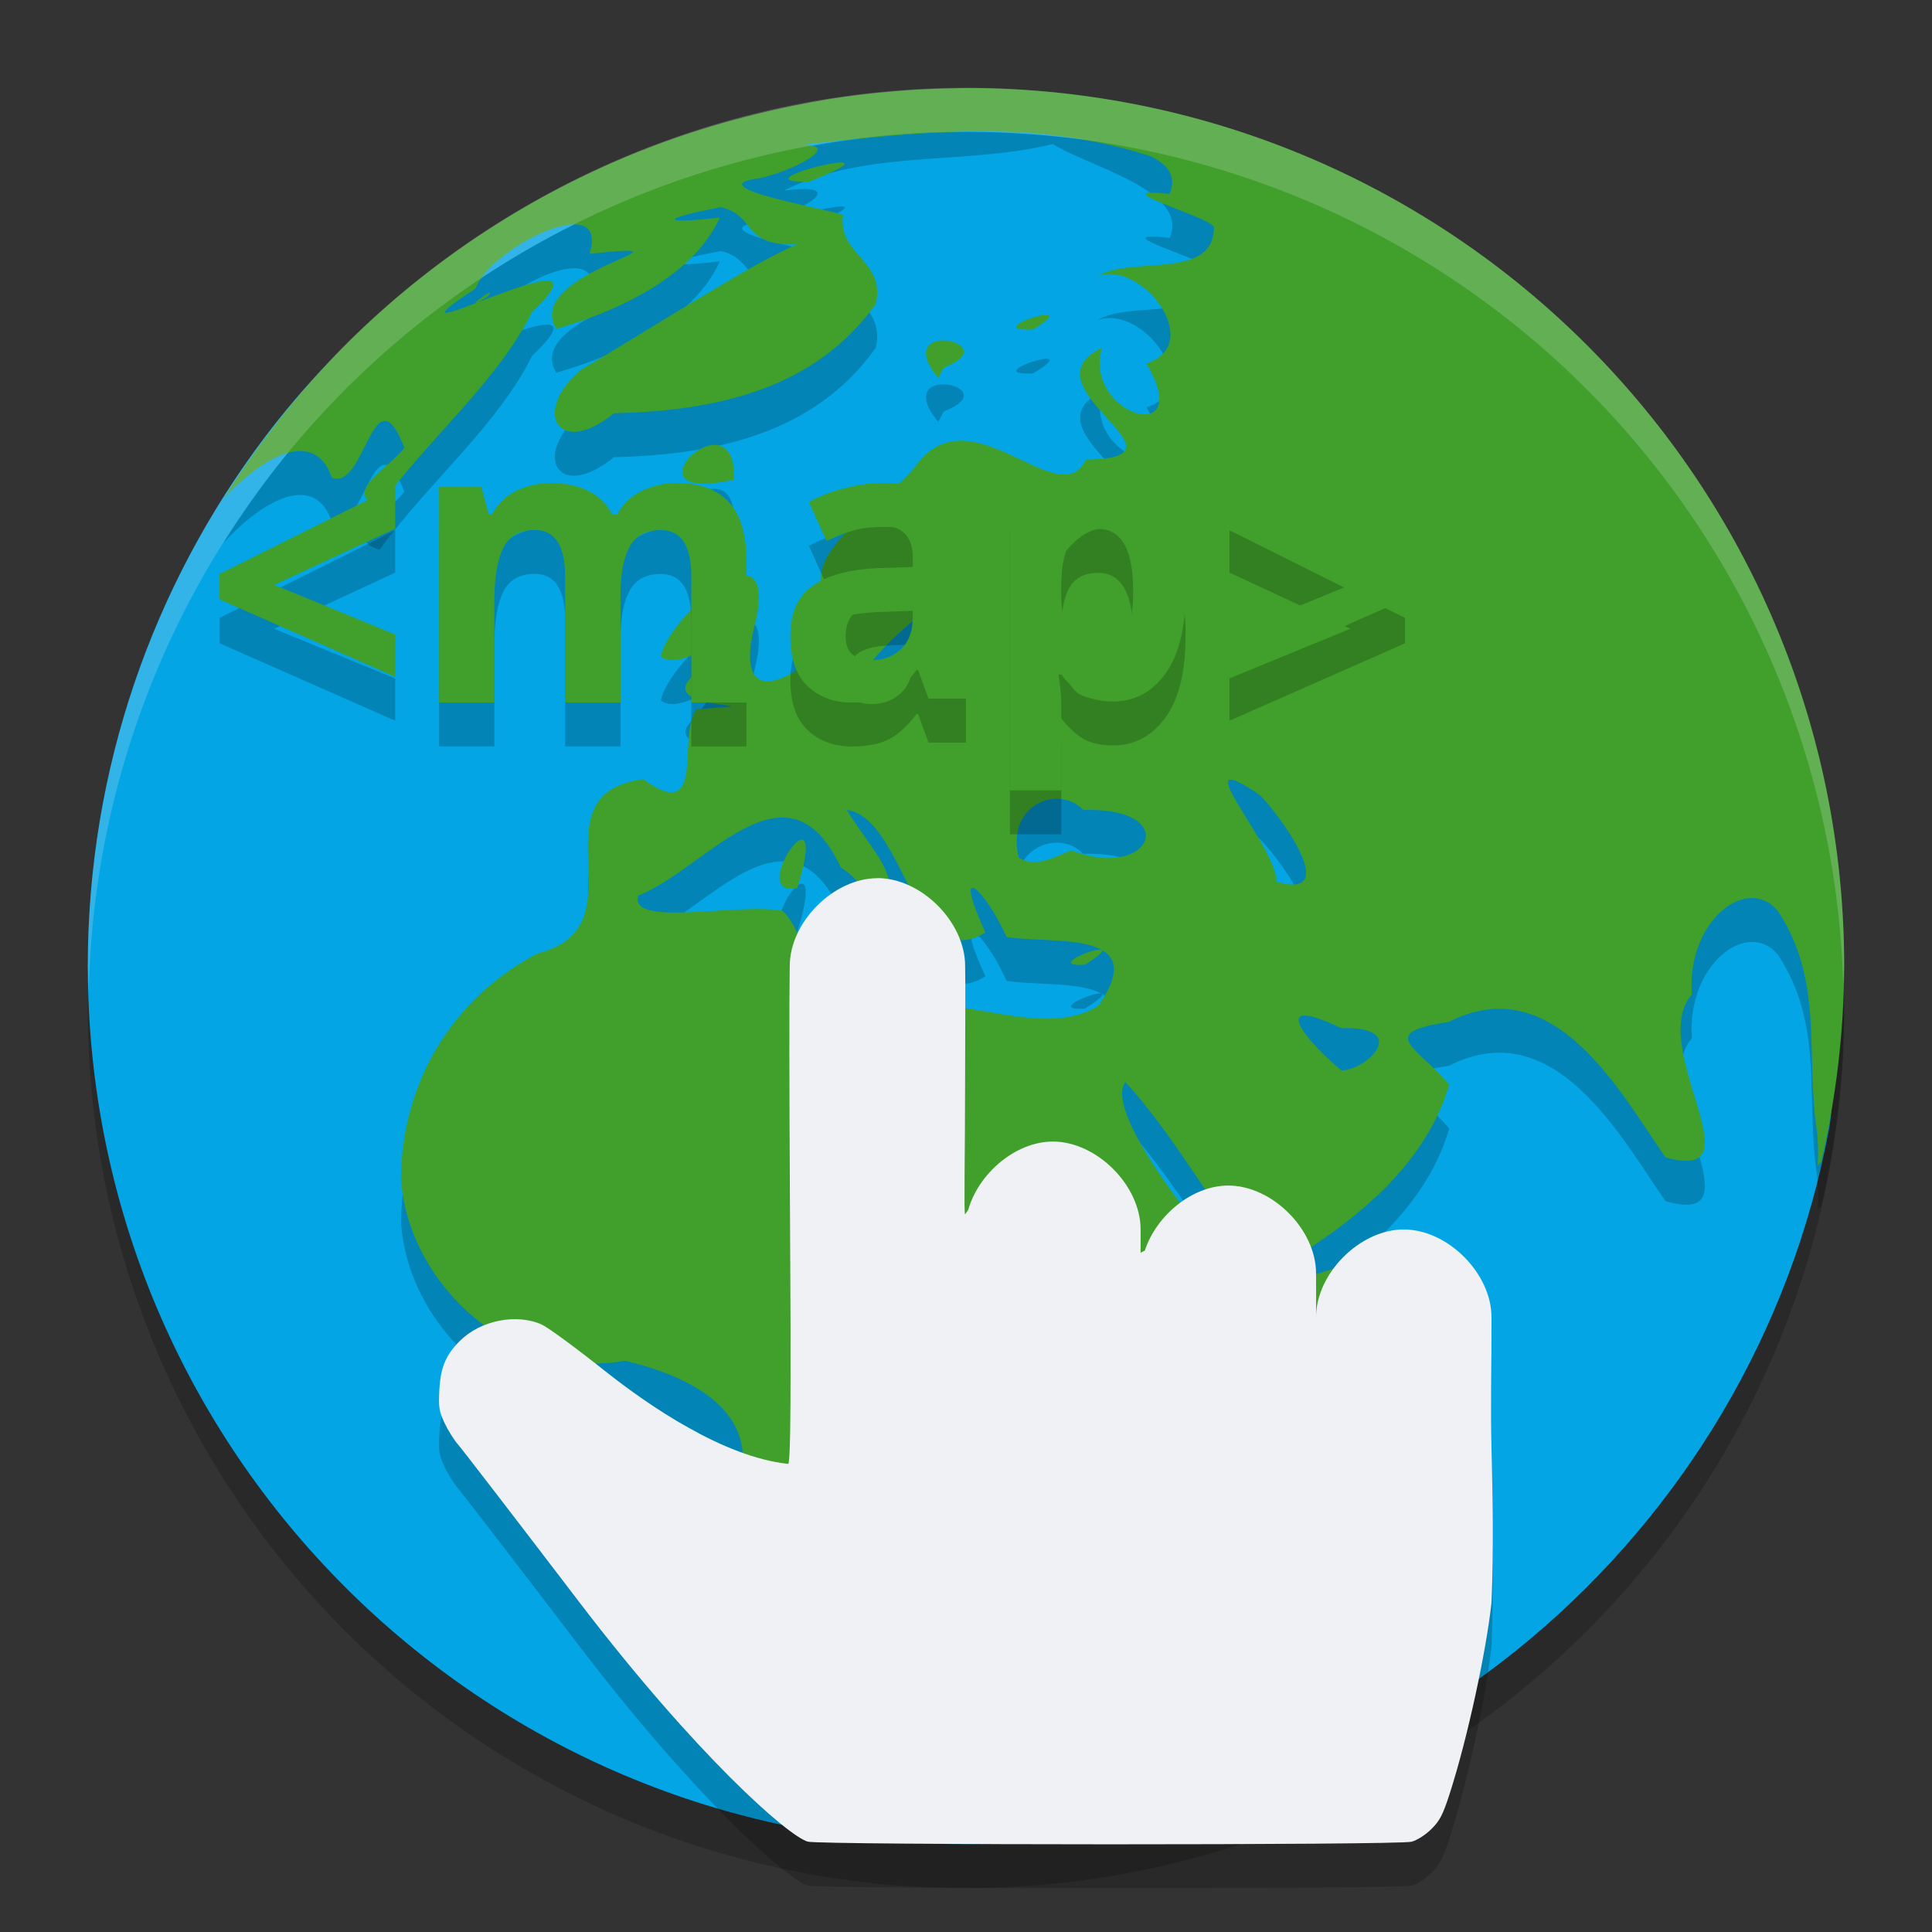 <svg xmlns="http://www.w3.org/2000/svg" width="22" height="22" version="1.1">
 <rect width="100%" height="100%" fill="#333333" stroke="none"/>
 <circle style="opacity:0.2" cx="11" cy="11.5" r="10"/>
 <path style="fill:#04a5e5" d="m 20.739,10.905 c 0,0.638 0.201,1.357 0.087,1.962 -0.874,4.631 -4.941,8.133 -9.826,8.133 -5.523,0 -10,-4.477 -10,-10 C 1,8.745 1.746,6.664 3.006,4.991 4.831,2.567 7.732,1.261 11,1.261 c 5.523,0 9.739,4.122 9.739,9.645 z"/>
 <path style="opacity:0.2" d="m 11.034,1.502 c -0.063,2.84e-5 -0.126,0.003 -0.189,0.004 -0.137,0.002 -0.274,0.007 -0.41,0.015 -0.097,0.006 -0.193,0.014 -0.29,0.022 C 9.909,1.563 9.674,1.592 9.44,1.629 9.311,1.65 9.181,1.675 9.052,1.701 8.898,1.732 8.746,1.766 8.594,1.804 8.428,1.845 8.263,1.89 8.099,1.939 7.913,1.995 7.728,2.057 7.546,2.123 7.447,2.159 7.348,2.197 7.25,2.236 6.069,2.713 4.99,3.411 4.071,4.293 4.045,4.319 4.018,4.344 3.992,4.37 3.442,4.915 2.957,5.523 2.547,6.18 2.996,5.689 3.585,5.371 3.778,5.939 4.159,6.097 4.252,4.697 4.604,5.597 4.473,5.799 3.858,6.122 4.322,6.26 4.882,5.491 5.667,4.844 6.061,4.049 6.701,3.445 5.921,3.76 5.422,3.95 5.074,4.083 4.836,4.167 5.415,3.785 5.57,3.332 6.951,2.633 6.713,3.39 c 1.443,-0.15 -0.777,0.201 -0.379,0.854 0.582,-0.163 1.539,-0.55 1.863,-1.268 -0.672,0.078 -0.701,0.018 0.012,-0.117 C 8.611,2.951 8.447,3.311 9.077,3.282 8.562,3.497 7.365,4.271 6.613,4.713 6.051,5.188 6.355,5.723 6.991,5.206 8.124,5.179 9.271,4.948 9.973,3.96 10.087,3.461 9.538,3.405 9.599,2.95 9.494,2.891 7.895,2.626 8.655,2.528 9.103,2.428 9.723,2.07 8.927,2.17 c 0.939,-0.476 2.06,-0.282 3.062,-0.53 0.415,0.264 1.555,0.526 1.331,1.068 -0.813,-0.085 0.437,0.252 0.504,0.375 0.004,0.616 -0.929,0.323 -1.328,0.563 0.522,-0.189 1.23,0.782 0.559,0.992 0.572,0.97 -0.722,0.595 -0.507,-0.178 -0.929,0.448 1.145,1.262 -0.183,1.273 -0.3,0.645 -1.324,-0.811 -1.948,0.088 -0.379,0.47 -1.679,1.18 -0.725,1.682 -0.348,0.569 -1.386,1.304 -1.101,0.129 0.32,-1.275 -0.98,-0.111 -1.066,0.344 0.262,0.212 0.93,-0.49 0.375,0.211 -0.494,0.435 1.152,0.31 0.033,0.389 -0.231,0.302 0.125,1.327 -0.609,0.797 -1.287,0.175 0.02,1.682 -1.199,1.982 -0.971,0.51 -1.544,1.461 -1.559,2.556 0.076,1.237 1.305,2.316 2.547,2.084 0.747,0.171 1.595,0.591 1.279,1.466 1.229,0.468 0.15,1.902 0.987,2.584 0.594,1.406 2.709,1.114 3.393,-0.06 0.567,-0.696 1.46,-1.062 0.983,-2.123 0.385,-1.052 1.836,-1.712 1.791,-2.942 -0.576,-0.101 -1.299,0.717 -1.655,-0.182 -0.392,-0.415 -1.304,-1.603 -1.076,-1.917 0.614,0.67 1.021,1.503 1.633,2.176 0.863,-0.494 1.77,-1.166 2.055,-2.147 -0.379,-0.441 -0.829,-0.587 -0.003,-0.714 1.209,-0.614 1.966,0.829 2.466,1.543 1.091,0.307 -0.221,-1.247 0.3,-1.856 -0.061,-0.849 0.646,-1.372 0.983,-0.945 0.524,0.794 0.31,1.636 0.44,2.491 0.016,0.14 0.019,0.278 0.01,0.416 0.007,-0.029 0.02,-0.043 0.038,-0.047 C 20.908,13.004 20.997,12.253 21,11.5 20.999,5.991 16.543,1.521 11.034,1.502 Z M 5.422,3.95 c 0.016,-0.006 0.054,-0.025 0.124,-0.067 0.043,-0.047 0.041,-0.057 0.02,-0.048 -0.048,0.02 -0.192,0.132 -0.144,0.115 z M 9.525,2.355 C 9.273,2.383 8.634,2.581 9.215,2.568 9.689,2.382 9.677,2.337 9.525,2.355 Z m 2.411,1.733 c -0.013,-0.003 -0.034,-0.003 -0.059,0.001 -0.166,0.024 -0.525,0.18 -0.116,0.164 0.185,-0.109 0.214,-0.155 0.175,-0.165 z m -1.152,0.291 c -0.179,-0.02 -0.382,0.081 -0.101,0.425 l 0.064,-0.119 C 11.121,4.541 10.964,4.399 10.784,4.379 Z M 8.106,5.568 C 7.801,5.607 7.434,6.169 8.357,5.962 8.371,5.642 8.245,5.551 8.106,5.568 Z m 2.494,1.169 c 0.117,0.039 0.212,0.409 -0.142,0.324 0.009,-0.2 0.047,-0.291 0.091,-0.318 0.016,-0.01 0.034,-0.011 0.051,-0.006 z m 0.117,0.642 c 0.106,-0.016 0.115,0.105 -0.091,0.487 -0.157,0.199 -0.473,0.373 -0.705,0.176 0.174,-0.226 0.62,-0.636 0.796,-0.663 z m -0.21,0.135 c -0.039,0.018 -0.179,0.324 -0.01,0.108 0.025,-0.088 0.023,-0.114 0.01,-0.108 z m 3.515,1.864 c 0.049,0.005 0.149,0.056 0.319,0.172 0.18,0.164 0.976,1.218 0.194,0.991 0.007,-0.327 -0.726,-1.184 -0.514,-1.163 z m -1.943,0.22 c 0.094,0.01 0.185,0.05 0.256,0.125 1.135,-0.034 0.783,0.816 -0.135,0.461 -0.189,0.069 -0.402,0.207 -0.599,0.082 -0.114,-0.449 0.196,-0.698 0.478,-0.668 z m -2.438,0.123 c 0.667,0.095 0.77,1.896 1.58,1.397 -0.395,-0.863 0.002,-0.48 0.241,0.051 0.312,0.052 0.839,0.007 1.086,0.149 0.167,0.096 0.21,0.276 -0.043,0.638 -0.761,0.451 -1.831,-0.35 -2.492,0.188 C 9.239,12.021 9.223,11.173 8.915,10.874 8.443,10.771 7.159,11.072 7.267,10.698 c 0.768,-0.295 1.692,-1.637 2.308,-0.321 0.766,0.511 -0.73,0.466 0.083,0.74 0.846,-0.468 0.369,-0.766 -0.016,-1.396 z m 2.907,1.598 c -0.043,-0.049 -0.625,0.193 -0.194,0.166 0.163,-0.102 0.209,-0.15 0.194,-0.166 z M 9.133,10.062 c -0.128,-0.009 -0.475,0.641 -0.054,0.551 0.124,-0.407 0.112,-0.547 0.054,-0.551 z m 5.719,2.002 c 0.07,-0.002 0.202,0.039 0.419,0.143 0.8,-0.019 0.298,0.478 0.005,0.482 -0.286,-0.233 -0.634,-0.62 -0.424,-0.625 z m 5.151,3.682 c -0.059,0.114 -0.111,0.226 -0.169,0.339 0.059,-0.112 0.115,-0.225 0.169,-0.339 z m -4.893,2.763 c -0.093,0.012 -0.237,0.095 -0.445,0.281 -0.274,0.121 -0.995,1.338 -0.227,1.087 0.508,-0.13 1.074,-1.42 0.672,-1.368 z"/>
 <path style="fill:#40a02b" d="m 11.034,1.002 c -0.063,2.84e-5 -0.126,0.003 -0.189,0.004 -0.137,0.002 -0.274,0.007 -0.41,0.015 -0.097,0.006 -0.193,0.014 -0.29,0.022 C 9.909,1.063 9.674,1.092 9.44,1.129 9.311,1.15 9.181,1.175 9.052,1.201 8.898,1.232 8.746,1.266 8.594,1.304 8.428,1.345 8.263,1.39 8.099,1.439 7.913,1.495 7.728,1.556 7.546,1.623 7.447,1.659 7.348,1.697 7.25,1.736 6.069,2.213 4.99,2.911 4.071,3.793 4.045,3.819 4.018,3.844 3.992,3.87 3.442,4.415 2.957,5.023 2.547,5.68 2.996,5.189 3.585,4.871 3.778,5.439 4.159,5.597 4.252,4.197 4.604,5.097 4.473,5.299 3.858,5.622 4.322,5.76 4.882,4.991 5.667,4.344 6.061,3.549 6.701,2.945 5.921,3.26 5.422,3.45 5.074,3.583 4.836,3.667 5.415,3.285 5.57,2.832 6.951,2.133 6.713,2.89 8.156,2.74 5.936,3.091 6.334,3.744 6.915,3.581 7.873,3.195 8.197,2.477 7.525,2.555 7.496,2.495 8.209,2.359 8.611,2.451 8.447,2.81 9.077,2.782 8.562,2.997 7.365,3.771 6.613,4.213 6.051,4.688 6.355,5.223 6.991,4.706 8.124,4.679 9.271,4.448 9.973,3.46 10.087,2.961 9.538,2.905 9.599,2.45 9.494,2.391 7.895,2.126 8.655,2.028 9.103,1.928 9.723,1.57 8.927,1.67 10.5,1.5 11.726,1.339 13.099,1.777 c 0.194,0.096 0.305,0.225 0.22,0.431 -0.813,-0.085 0.437,0.252 0.504,0.375 0.004,0.616 -0.929,0.323 -1.328,0.563 0.522,-0.189 1.23,0.782 0.559,0.992 0.572,0.97 -0.722,0.595 -0.507,-0.178 -0.929,0.448 1.145,1.262 -0.183,1.273 -0.3,0.645 -1.324,-0.811 -1.948,0.088 -0.379,0.47 -1.679,1.18 -0.725,1.682 -0.348,0.569 -1.386,1.304 -1.101,0.129 0.32,-1.275 -0.98,-0.111 -1.066,0.344 0.262,0.212 0.93,-0.49 0.375,0.211 -0.494,0.435 1.152,0.31 0.033,0.389 -0.231,0.302 0.125,1.327 -0.609,0.797 -1.287,0.175 0.02,1.682 -1.199,1.982 -0.971,0.51 -1.544,1.461 -1.559,2.556 0.076,1.237 1.305,2.316 2.547,2.084 0.747,0.171 1.595,0.591 1.279,1.466 1.229,0.468 0.15,1.902 0.987,2.584 0.594,1.406 2.709,1.114 3.393,-0.06 0.567,-0.696 1.46,-1.062 0.983,-2.123 0.385,-1.052 1.836,-1.712 1.791,-2.942 -0.576,-0.101 -1.299,0.717 -1.655,-0.182 -0.392,-0.415 -1.304,-1.603 -1.076,-1.917 0.614,0.67 1.021,1.503 1.633,2.176 0.863,-0.494 1.77,-1.166 2.055,-2.147 -0.379,-0.441 -0.829,-0.587 -0.003,-0.714 1.209,-0.614 1.966,0.829 2.466,1.543 1.091,0.307 -0.221,-1.247 0.3,-1.856 -0.061,-0.849 0.646,-1.372 0.983,-0.945 0.524,0.794 0.31,1.636 0.44,2.491 0.016,0.14 0.019,0.278 0.01,0.416 0.007,-0.029 0.02,-0.043 0.038,-0.047 C 20.908,12.504 20.997,11.753 21,11 20.999,5.491 16.543,1.021 11.034,1.002 Z M 5.422,3.45 c 0.016,-0.006 0.054,-0.025 0.124,-0.067 0.043,-0.047 0.041,-0.057 0.02,-0.048 -0.048,0.02 -0.192,0.132 -0.144,0.115 z M 9.525,1.854 C 9.273,1.883 8.634,2.081 9.215,2.068 9.689,1.881 9.677,1.837 9.525,1.854 Z m 2.411,1.733 c -0.013,-0.003 -0.034,-0.003 -0.059,9.75e-4 -0.166,0.024 -0.525,0.18 -0.116,0.164 0.185,-0.109 0.214,-0.155 0.175,-0.165 z M 10.784,3.879 c -0.179,-0.02 -0.382,0.081 -0.101,0.425 l 0.064,-0.119 c 0.373,-0.143 0.216,-0.285 0.036,-0.306 z M 8.106,5.068 C 7.801,5.107 7.434,5.669 8.357,5.462 8.371,5.142 8.245,5.051 8.106,5.068 Z m 2.494,1.169 c 0.117,0.039 0.212,0.409 -0.142,0.324 0.009,-0.2 0.047,-0.291 0.091,-0.318 0.016,-0.01 0.034,-0.011 0.051,-0.006 z m 0.117,0.642 c 0.106,-0.016 0.115,0.105 -0.091,0.487 -0.157,0.199 -0.473,0.373 -0.705,0.176 0.174,-0.226 0.62,-0.636 0.796,-0.663 z m -0.21,0.135 c -0.039,0.018 -0.179,0.324 -0.01,0.108 0.025,-0.088 0.023,-0.114 0.01,-0.108 z m 3.515,1.864 c 0.049,0.005 0.149,0.056 0.319,0.172 0.18,0.164 0.976,1.218 0.194,0.991 0.007,-0.327 -0.726,-1.184 -0.514,-1.163 z m -1.943,0.22 c 0.094,0.01 0.185,0.05 0.256,0.125 1.135,-0.034 0.783,0.816 -0.135,0.461 -0.189,0.069 -0.402,0.207 -0.599,0.082 -0.114,-0.449 0.196,-0.698 0.478,-0.668 z m -2.438,0.123 c 0.667,0.095 0.77,1.896 1.58,1.397 -0.395,-0.863 0.002,-0.48 0.241,0.051 0.312,0.052 0.839,0.007 1.086,0.149 0.167,0.096 0.21,0.276 -0.043,0.638 C 11.745,11.907 10.675,11.106 10.014,11.645 9.239,11.521 9.223,10.673 8.915,10.374 8.443,10.271 7.159,10.571 7.267,10.198 8.035,9.903 8.959,8.562 9.574,9.877 10.34,10.388 8.844,10.343 9.657,10.617 10.503,10.149 10.026,9.852 9.642,9.221 Z m 2.907,1.598 c -0.043,-0.049 -0.625,0.193 -0.194,0.166 0.163,-0.102 0.209,-0.15 0.194,-0.166 z M 9.133,9.562 C 9.005,9.553 8.658,10.202 9.079,10.112 9.204,9.705 9.191,9.565 9.133,9.562 Z m 5.719,2.002 c 0.07,-0.002 0.202,0.039 0.419,0.143 0.8,-0.019 0.298,0.478 0.005,0.482 -0.286,-0.233 -0.634,-0.62 -0.424,-0.625 z m 5.151,3.682 c -0.059,0.114 -0.111,0.226 -0.169,0.339 0.059,-0.112 0.115,-0.225 0.169,-0.339 z m -4.893,2.763 c -0.093,0.012 -0.237,0.095 -0.445,0.281 -0.274,0.121 -0.995,1.338 -0.227,1.087 0.508,-0.13 1.074,-1.42 0.672,-1.368 z"/>
 <path style="opacity:0.2" d="m 6.271,6 c -0.132,0 -0.26,0.028 -0.384,0.085 -0.121,0.057 -0.217,0.149 -0.287,0.274 h -0.034 L 5.481,6.045 H 5 v 2.455 H 5.629 V 7.345 c 0,-0.261 0.033,-0.461 0.098,-0.599 0.068,-0.141 0.188,-0.211 0.362,-0.211 0.231,0 0.346,0.177 0.346,0.53 v 1.435 h 0.631 v -1.232 c 0,-0.237 0.035,-0.418 0.105,-0.544 0.07,-0.126 0.187,-0.188 0.354,-0.188 0.231,0 0.347,0.177 0.347,0.53 V 8.5 H 8.5 V 6.899 C 8.5,6.585 8.432,6.357 8.297,6.216 8.165,6.072 7.968,6 7.706,6 c -0.132,0 -0.261,0.028 -0.388,0.085 -0.124,0.057 -0.222,0.149 -0.292,0.274 H 6.972 C 6.907,6.236 6.815,6.147 6.697,6.09 6.582,6.03 6.439,6 6.271,6 Z m 3.797,0 c -0.159,0 -0.311,0.02 -0.459,0.062 -0.148,0.038 -0.281,0.09 -0.398,0.154 l 0.201,0.445 c 0.104,-0.05 0.207,-0.091 0.312,-0.123 0.104,-0.035 0.211,-0.053 0.32,-0.053 0.11,0 0.195,0.029 0.255,0.088 0.063,0.059 0.095,0.151 0.095,0.277 v 0.106 l -0.391,0.013 C 9.668,6.984 9.418,7.052 9.251,7.173 9.084,7.293 9,7.482 9,7.737 c 0,0.262 0.066,0.454 0.197,0.577 0.131,0.123 0.297,0.186 0.497,0.186 0.186,0 0.333,-0.029 0.439,-0.088 0.107,-0.059 0.208,-0.153 0.304,-0.282 h 0.017 l 0.119,0.326 H 11 v -1.605 c 0,-0.288 -0.081,-0.501 -0.242,-0.639 -0.159,-0.141 -0.389,-0.212 -0.69,-0.212 z m 2.625,0 c -0.154,0 -0.279,0.035 -0.376,0.105 -0.097,0.07 -0.174,0.154 -0.231,0.251 h -0.028 l -0.082,-0.312 H 11.5 v 3.456 h 0.585 V 8.532 c 0,-0.111 -0.011,-0.228 -0.032,-0.352 h 0.032 c 0.058,0.079 0.132,0.151 0.224,0.216 0.092,0.062 0.214,0.092 0.368,0.092 0.241,0 0.439,-0.105 0.593,-0.316 C 13.424,7.961 13.5,7.651 13.5,7.24 c 0,-0.407 -0.074,-0.716 -0.223,-0.924 -0.149,-0.211 -0.344,-0.316 -0.585,-0.316 z M 4.5,6.038 l -2,0.998 v 0.289 l 2,0.882 V 7.725 L 3.123,7.16 4.5,6.521 Z m 9.5,0 v 0.482 L 15.377,7.16 14,7.725 V 8.207 L 16,7.325 V 7.036 Z m -1.496,0.485 c 0.267,0 0.4,0.236 0.4,0.708 -10e-7,0.235 -0.033,0.415 -0.099,0.541 -0.063,0.123 -0.161,0.185 -0.294,0.185 -0.162,10e-7 -0.275,-0.061 -0.338,-0.185 -0.06,-0.126 -0.089,-0.306 -0.089,-0.537 v -0.07 c 0.003,-0.214 0.034,-0.374 0.097,-0.479 0.063,-0.108 0.171,-0.162 0.322,-0.162 z m -2.111,0.817 v 0.198 c 0,0.153 -0.045,0.271 -0.136,0.356 -0.09,0.082 -0.202,0.124 -0.333,0.124 -0.088,1e-6 -0.159,-0.02 -0.214,-0.062 -0.055,-0.044 -0.081,-0.117 -0.081,-0.217 0,-0.115 0.039,-0.207 0.115,-0.277 0.077,-0.071 0.213,-0.108 0.41,-0.114 z"/>
 <path style="fill:#40a02b" d="m 6.271,5.5 c -0.132,0 -0.26,0.028 -0.384,0.085 -0.121,0.057 -0.217,0.149 -0.287,0.274 h -0.034 L 5.481,5.545 H 5 v 2.455 H 5.629 V 6.845 c 0,-0.261 0.033,-0.461 0.098,-0.599 0.068,-0.141 0.188,-0.211 0.362,-0.211 0.231,0 0.346,0.177 0.346,0.53 v 1.435 h 0.631 v -1.232 c 0,-0.237 0.035,-0.418 0.105,-0.544 0.07,-0.126 0.187,-0.188 0.354,-0.188 0.231,0 0.347,0.177 0.347,0.53 V 8 H 8.5 V 6.399 C 8.5,6.085 8.432,5.857 8.297,5.716 8.165,5.572 7.968,5.5 7.706,5.5 c -0.132,0 -0.261,0.028 -0.388,0.085 -0.124,0.057 -0.222,0.149 -0.292,0.274 H 6.972 C 6.907,5.736 6.815,5.647 6.697,5.59 6.582,5.53 6.439,5.5 6.271,5.5 Z m 3.797,0 c -0.159,0 -0.311,0.02 -0.459,0.062 -0.148,0.038 -0.281,0.09 -0.398,0.154 l 0.201,0.445 c 0.104,-0.05 0.207,-0.091 0.312,-0.123 0.104,-0.035 0.211,-0.053 0.32,-0.053 0.11,0 0.195,0.029 0.255,0.088 0.063,0.059 0.095,0.151 0.095,0.277 v 0.106 l -0.391,0.013 C 9.668,6.484 9.418,6.552 9.251,6.673 9.084,6.793 9,6.982 9,7.237 c 0,0.262 0.066,0.454 0.197,0.577 0.131,0.123 0.297,0.186 0.497,0.186 0.186,0 0.333,-0.029 0.439,-0.088 0.107,-0.059 0.208,-0.153 0.304,-0.282 h 0.017 l 0.119,0.326 H 11 V 6.351 c 0,-0.288 -0.081,-0.501 -0.242,-0.639 -0.159,-0.141 -0.389,-0.212 -0.69,-0.212 z m 2.625,0 c -0.154,0 -0.279,0.035 -0.376,0.105 -0.097,0.07 -0.174,0.154 -0.231,0.251 h -0.028 l -0.082,-0.312 H 11.5 v 3.456 h 0.585 V 8.032 c 0,-0.111 -0.011,-0.228 -0.032,-0.352 h 0.032 c 0.058,0.079 0.132,0.151 0.224,0.216 0.092,0.062 0.214,0.092 0.368,0.092 0.241,0 0.439,-0.105 0.593,-0.316 C 13.424,7.461 13.5,7.151 13.5,6.74 c 0,-0.407 -0.074,-0.716 -0.223,-0.924 -0.149,-0.211 -0.344,-0.316 -0.585,-0.316 z M 4.5,5.538 l -2,0.998 v 0.289 l 2,0.882 V 7.225 L 3.123,6.66 4.5,6.021 Z m 9.5,0 v 0.482 L 15.377,6.66 14,7.225 V 7.707 L 16,6.825 V 6.536 Z m -1.496,0.485 c 0.267,0 0.4,0.236 0.4,0.708 -10e-7,0.235 -0.033,0.415 -0.099,0.541 -0.063,0.123 -0.161,0.185 -0.294,0.185 -0.162,10e-7 -0.275,-0.061 -0.338,-0.185 -0.06,-0.126 -0.089,-0.306 -0.089,-0.537 v -0.07 c 0.003,-0.214 0.034,-0.374 0.097,-0.479 0.063,-0.108 0.171,-0.162 0.322,-0.162 z m -2.111,0.817 v 0.198 c 0,0.153 -0.045,0.271 -0.136,0.356 -0.09,0.082 -0.202,0.124 -0.333,0.124 -0.088,10e-7 -0.159,-0.02 -0.214,-0.062 -0.055,-0.044 -0.081,-0.117 -0.081,-0.217 0,-0.115 0.039,-0.207 0.115,-0.277 0.077,-0.071 0.213,-0.108 0.41,-0.114 z"/>
 <path style="opacity:0.2;fill:#eff1f5" d="M 11,1 A 10,10 0 0 0 1,11 10,10 0 0 0 1.011,11.291 10,10 0 0 1 11,1.5 10,10 0 0 1 20.989,11.209 10,10 0 0 0 21,11 10,10 0 0 0 11,1 Z"/>
 <path style="opacity:0.2" d="m 9.992,10.5 c -0.499,0 -0.999,0.5 -0.999,1 -0.007,0.441 -0.006,1.363 0.002,2.722 0.013,2.173 0.009,2.855 -0.017,2.948 -0.74,-0.078 -1.59,-0.663 -2.091,-1.06 -0.327,-0.26 -0.651,-0.498 -0.72,-0.528 -0.287,-0.128 -0.694,-0.047 -0.928,0.185 -0.162,0.16 -0.222,0.302 -0.236,0.559 -0.011,0.196 -0.003,0.243 0.057,0.373 0.038,0.082 0.106,0.192 0.151,0.244 0.046,0.052 0.669,0.862 1.384,1.799 1.325,1.735 2.376,2.664 2.603,2.729 0.139,0.04 6.732,0.041 6.876,10e-4 0.065,-0.018 0.159,-0.078 0.226,-0.145 0.095,-0.094 0.13,-0.163 0.204,-0.39 0.21,-0.649 0.42,-1.638 0.48,-2.187 0.026,-0.638 0.012,-1.233 0,-1.75 -0.011,-0.475 8e-4,-0.91 0,-1.5 0,-0.5 -0.499,-1 -0.999,-1 -0.499,0 -0.999,0.5 -0.999,1 2.08e-4,-0.147 0.002,-0.406 0,-0.5 0,-0.5 -0.499,-1 -0.999,-1 -0.412,0 -0.82,0.341 -0.951,0.741 -0.016,0.008 -0.032,0.015 -0.048,0.024 -2.84e-4,-0.064 0.001,-0.216 0,-0.266 0,-0.5 -0.499,-1 -0.999,-1 -0.424,0 -0.844,0.361 -0.963,0.775 -0.01,0.015 -0.031,0.05 -0.036,0.052 -0.015,0.005 0,-0.623 0,-1.563 0,-0.644 0.005,-1.026 0,-1.264 0,-0.5 -0.499,-1 -0.999,-1 z"/>
 <path style="fill:#eff1f5" d="m 9.992,10 c -0.499,0 -0.999,0.5 -0.999,1 -0.007,0.441 -0.006,1.363 0.002,2.722 0.013,2.173 0.009,2.855 -0.017,2.948 -0.74,-0.078 -1.59,-0.663 -2.091,-1.06 -0.327,-0.26 -0.651,-0.498 -0.72,-0.528 -0.287,-0.128 -0.694,-0.047 -0.928,0.185 -0.162,0.16 -0.222,0.302 -0.236,0.559 -0.011,0.196 -0.003,0.243 0.057,0.373 0.038,0.082 0.106,0.192 0.151,0.244 0.046,0.052 0.669,0.862 1.384,1.799 1.325,1.735 2.376,2.664 2.603,2.729 0.139,0.04 6.732,0.041 6.876,10e-4 0.065,-0.018 0.159,-0.078 0.226,-0.145 0.095,-0.094 0.13,-0.163 0.204,-0.39 0.21,-0.649 0.42,-1.638 0.48,-2.187 0.026,-0.638 0.012,-1.233 0,-1.75 -0.011,-0.475 8e-4,-0.91 0,-1.5 0,-0.5 -0.499,-1 -0.999,-1 -0.499,0 -0.999,0.5 -0.999,1 2.08e-4,-0.147 0.002,-0.406 0,-0.5 0,-0.5 -0.499,-1 -0.999,-1 -0.412,0 -0.82,0.341 -0.951,0.741 -0.016,0.008 -0.032,0.015 -0.048,0.024 -2.84e-4,-0.064 0.001,-0.216 0,-0.266 0,-0.5 -0.499,-1 -0.999,-1 -0.424,0 -0.844,0.361 -0.963,0.775 -0.01,0.015 -0.031,0.05 -0.036,0.052 -0.015,0.005 0,-0.623 0,-1.563 0,-0.644 0.005,-1.026 0,-1.264 0,-0.5 -0.499,-1 -0.999,-1 z"/>
</svg>
